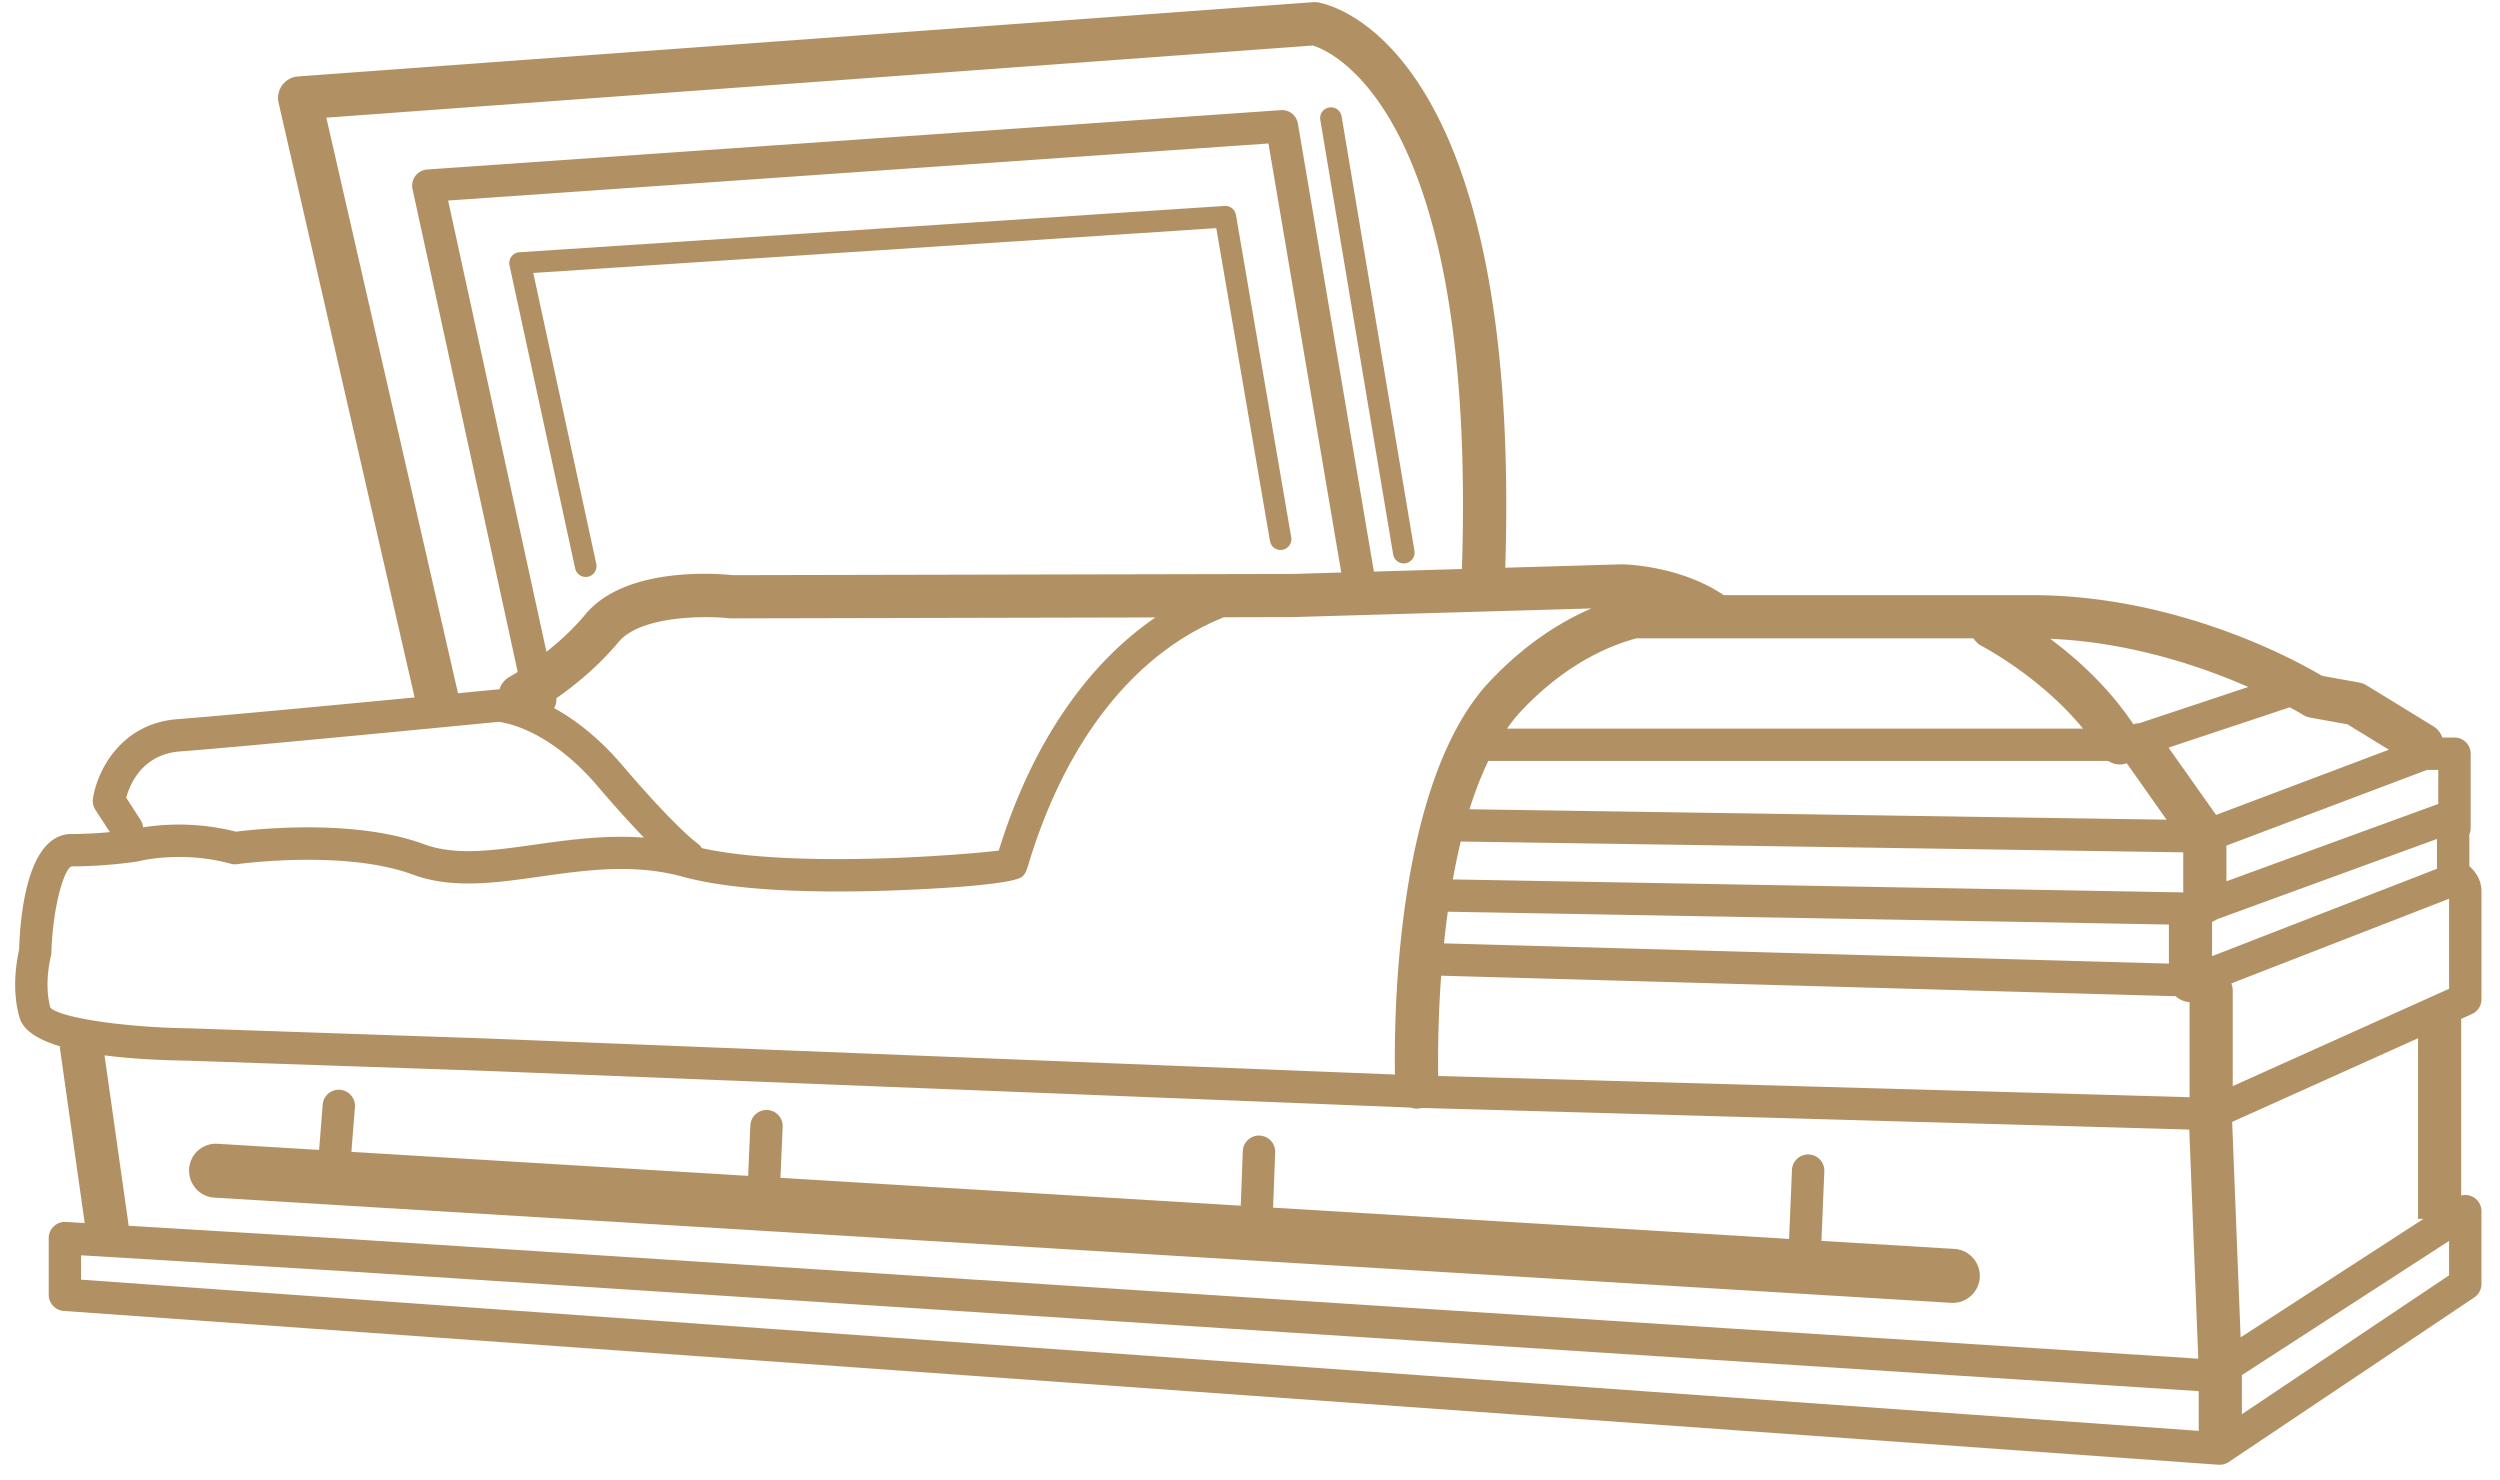 <svg width="125" height="74" xmlns="http://www.w3.org/2000/svg"><g fill="none" fill-rule="evenodd"><path fill="#FFF" d="M-1098-194H342V883h-1440z"/><g fill="#B19163" fill-rule="nonzero"><path d="M123.596 50.702a.81.81 0 0 0 .478-.739v-5.38c0-.577-.29-1-.607-1.275v-1.59a.801.801 0 0 0 .067-.322v-3.711a.81.81 0 0 0-.81-.81h-.607a1.07 1.07 0 0 0-.447-.56l-3.34-2.047a1.111 1.111 0 0 0-.373-.142l-1.86-.336c-1.138-.68-7.134-4.034-14.522-4.034h-15.4c-.027-.02-.05-.043-.078-.06-2.169-1.413-4.82-1.476-4.983-1.48l-5.851.17C76.1 1.905 66.295.177 65.873.116A1.066 1.066 0 0 0 65.64.11L14.905 3.822a1.078 1.078 0 0 0-.975 1.316l6.8 29.733c-4.057.39-9.92.943-11.833 1.084-2.93.216-4.062 2.693-4.25 3.974a.82.82 0 0 0 .121.557l.724 1.12c-.534.05-1.203.094-1.91.094-2.197 0-2.571 3.98-2.627 5.792-.096.41-.407 1.964.032 3.414.196.648.978 1.105 2.065 1.426l-.065.01 1.248 8.81-.941-.055a.81.81 0 0 0-.858.808v2.835a.81.81 0 0 0 .752.807l107.74 7.69a.816.816 0 0 0 .508-.135l12.278-8.23a.807.807 0 0 0 .359-.672v-3.643a.81.81 0 0 0-.423-.711.807.807 0 0 0-.59-.068v-8.834l.536-.242zm-41.79-18.784h16.87c.1.16.238.297.418.388.033.018 2.918 1.515 5.056 4.123h-28.8c.229-.323.47-.627.728-.9 2.048-2.158 4.089-3.16 5.728-3.61zm25.167 4.24a1.076 1.076 0 0 0-.303.058c-1.23-1.851-2.837-3.292-4.161-4.276 4.03.17 7.598 1.396 9.903 2.409l-5.44 1.81zm-32.558 1.885c.013 0 .025.003.038.003h30.957c.175.114.376.179.583.179.115 0 .23-.025.344-.064l1.992 2.823-34.853-.521a17.74 17.74 0 0 1 .94-2.42zm-1.38 4.034l36.128.54v2.004l-36.52-.65a33.84 33.84 0 0 1 .393-1.894zm37.568 5.73v-1.716a1.11 1.11 0 0 0 .266-.135l10.98-4.008v1.49l-11.246 4.37zm10.75-9.312h.56v1.702l-10.591 3.867v-1.725c0-.02-.005-.037-.006-.057l10.037-3.787zM72.39 45.586l36.054.641v1.953l-36.243-1.012a47.46 47.46 0 0 1 .189-1.582zm-.48 8.214a58.685 58.685 0 0 1 .148-5.015l36.728 1.026c.183.173.425.28.692.29v4.76L71.91 53.8zm39.659-4.631l10.885-4.231v4.502l-10.817 4.865v-4.768c0-.13-.026-.253-.068-.368zm5.805-12.953l2.07 1.27-8.64 3.26-2.377-3.364 6.063-2.018c.406.222.632.36.642.368.117.073.249.124.384.149l1.858.335zM16.316 5.883l49.322-3.607c.837.247 8.213 3.141 7.457 26.175l-4.4.127-3.8-22.399a.805.805 0 0 0-.854-.672L21.36 8.475a.813.813 0 0 0-.591.321.804.804 0 0 0-.143.658l5.26 24.145c-.24.15-.388.23-.394.235-.26.141-.44.374-.52.636h-.006a.612.612 0 0 0-.12.003l-1.946.19-6.583-28.78zm18.778 36.523a.792.792 0 0 0-.23-.242c-.01-.008-1.044-.734-3.748-3.9-1.21-1.42-2.401-2.302-3.41-2.858a.8.8 0 0 0 .11-.492c.89-.622 2.084-1.577 3.109-2.81 1.122-1.353 4.45-1.312 5.522-1.191.042.004.066.015.126.006l21.199-.047c-3.492 2.395-6.208 6.403-7.834 11.657-1.988.243-10.362.884-14.844-.123zm1.537-13.648c-.783-.082-5.365-.447-7.365 1.965-.615.74-1.315 1.37-1.944 1.867l-4.915-22.563 41.016-2.853 3.64 21.452-2.47.072-27.962.06zM9.017 37.571c2.91-.214 14.844-1.375 15.91-1.479.368.042 2.554.404 4.958 3.22a56.395 56.395 0 0 0 2.313 2.57c-1.917-.143-3.749.108-5.419.344-2.15.304-4.004.567-5.577-.015-3.472-1.287-8.417-.752-9.402-.627a11.597 11.597 0 0 0-4.647-.216A.78.78 0 0 0 7.03 41l-.719-1.114c.173-.64.784-2.175 2.706-2.316zM2.543 47.815a.788.788 0 0 0 .028-.19c.057-2.16.605-4.173 1.012-4.306 1.73 0 3.234-.236 3.298-.247.026-.005.053-.01.078-.017.021-.006 2.132-.539 4.572.132.107.03.219.037.33.022.052-.008 5.376-.74 8.78.52 1.957.724 4.097.422 6.365.1 2.306-.326 4.689-.664 7.149.011 2.767.76 7.071.795 10.191.693 1.472-.049 6.311-.246 6.786-.72.157-.157.196-.285.31-.66 1.882-6.192 5.326-10.516 9.75-12.29l3.431-.008 14.949-.433c-1.585.682-3.333 1.8-5.059 3.62-4.71 4.963-4.816 16.738-4.765 19.685l-45.494-1.806-14.825-.506c-3.214-.045-6.408-.523-6.908-1.028-.338-1.19.019-2.56.022-2.572zm2.683 4.952c1.334.175 2.807.246 4.165.267l14.804.506 46.343 1.84c.098.03.199.05.306.05.016 0 .03 0 .045-.002.075-.003.147-.013.217-.03l38.358 1.081.45 11.455-48.462-3.126-44.16-2.867-10.858-.653-1.208-8.521zm-1.172 9.998l13.138.792 44.155 2.867 48.589 3.133v1.973l.001.013-105.883-7.56v-1.218zm118.4 1.001l-10.36 6.945v-1.956l10.36-6.71v1.721zm-1.278-2.823l-9.145 5.925-.423-10.774 9.294-4.18v9.03h.274z"/><path d="M97.662 65.143a1.35 1.35 0 0 0 .08-2.696l-6.67-.403.145-3.477a.81.81 0 0 0-1.619-.068l-.144 3.447-25.8-1.563.105-2.764a.81.81 0 0 0-1.62-.061l-.102 2.727-23.015-1.394.112-2.548a.81.81 0 0 0-.773-.845.816.816 0 0 0-.844.773l-.11 2.522-19.837-1.2.177-2.233a.81.81 0 0 0-.742-.87.8.8 0 0 0-.87.743l-.18 2.263-5.071-.307a1.34 1.34 0 0 0-1.428 1.265 1.35 1.35 0 0 0 1.265 1.428l86.86 5.261h.08zM70.189 28.17a.542.542 0 0 0 .534-.63L67.08 5.816a.54.54 0 1 0-1.065.18l3.643 21.724c.044.264.273.45.531.45zm-8.96-17.873l-35.262 2.316a.542.542 0 0 0-.492.654l3.283 15.156a.539.539 0 1 0 1.056-.23l-3.151-14.545 34.151-2.242 2.684 15.643c.05.294.329.494.622.441a.541.541 0 0 0 .441-.624l-2.764-16.122a.54.54 0 0 0-.568-.447z"/></g></g></svg>
